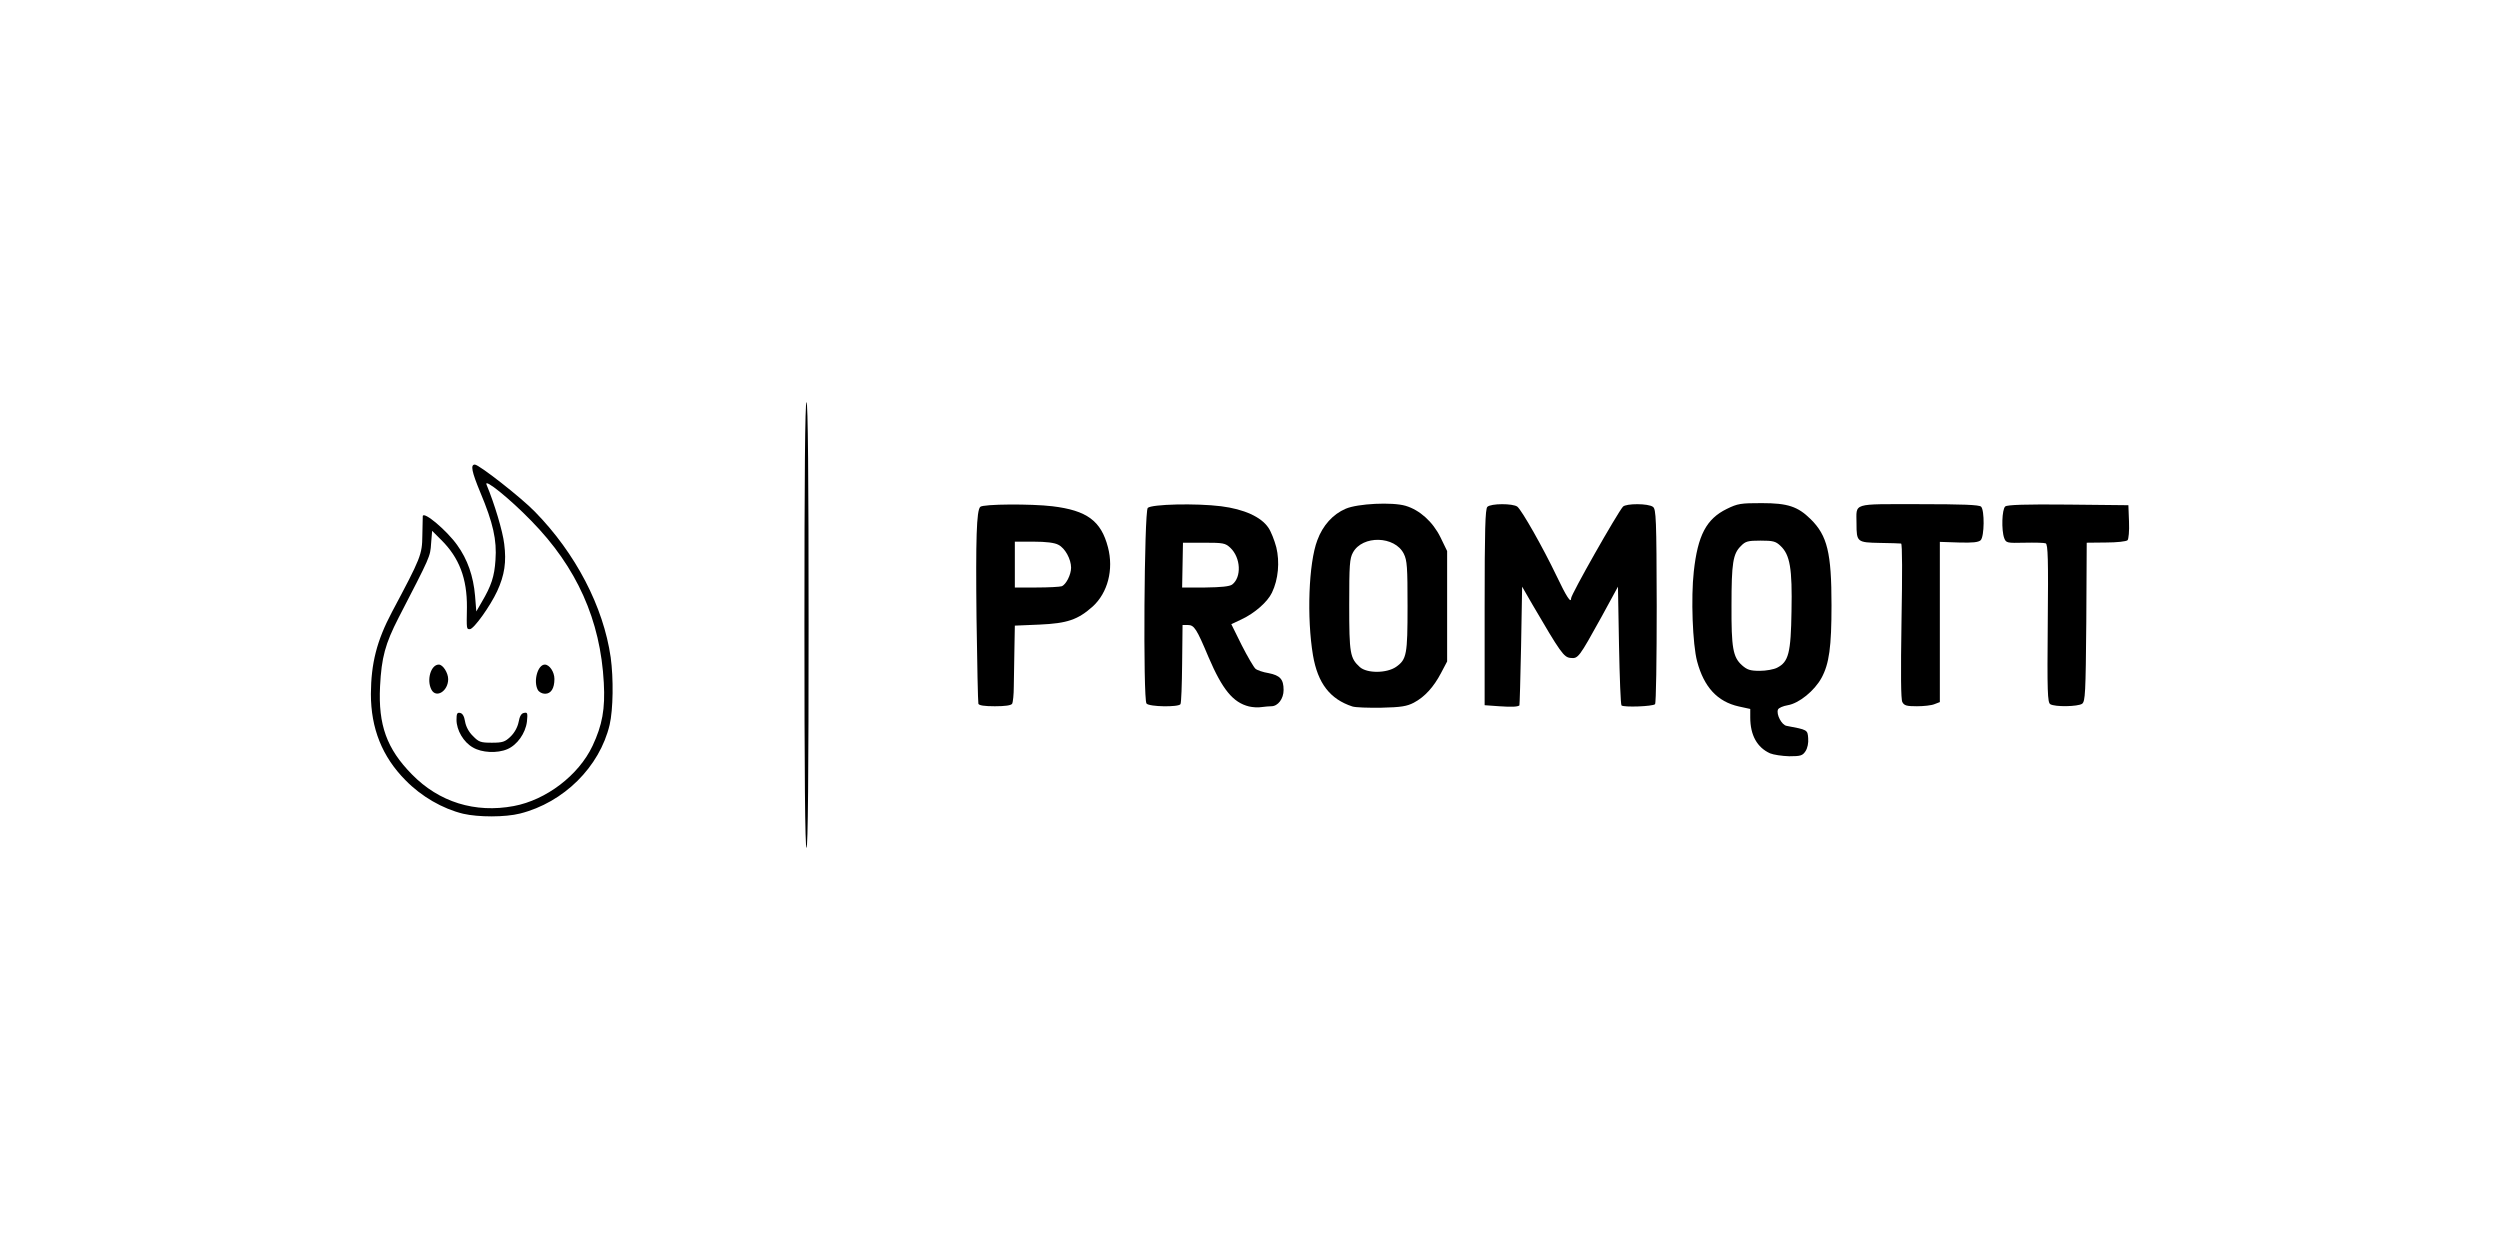 <svg width="1200" height="600" xmlns="http://www.w3.org/2000/svg" preserveAspectRatio="xMidYMid meet" version="1.0">

 <g>
  <title>Layer 1</title>
  <g id="svg_1" fill="#000000">
   <path id="svg_2" d="m386.124,300c0,-70.7 0.3,-107 1,-107c0.7,0 1,36.3 1,107c0,70.7 -0.3,107 -1,107c-0.7,0 -1,-36.3 -1,-107z"/>
   <path id="svg_3" d="m222.324,390.6c-9.9,-2.4 -20.1,-8.3 -27.7,-16.1c-11.2,-11.3 -16.6,-24.9 -16.6,-41.4c0.1,-14.7 2.8,-25.5 10.1,-39.3c13.9,-26.1 14.5,-27.5 14.6,-36.8c0.1,-4.7 0.2,-8.9 0.2,-9.3c0.5,-2.4 11.6,7 16.5,13.9c5,6.9 7.8,15 8.6,24.4l0.6,7.5l2.6,-4.5c4.6,-7.8 6.1,-12.3 6.6,-20.2c0.7,-9.6 -1.1,-17.7 -7.3,-32.5c-4.1,-9.9 -4.8,-13.3 -2.6,-13.3c2,0 22.2,15.8 28.8,22.6c19.6,20 32.9,45.6 36.4,69.9c1.4,10.2 1.2,25.1 -0.5,32.4c-4.8,20.2 -22,37.3 -43,42.6c-7.1,1.8 -20,1.8 -27.3,0.1zm24.3,-3.7c15.5,-2.9 31.1,-14.7 37.8,-28.9c4.7,-10 6.1,-17.7 5.4,-30.3c-1.6,-30 -12.9,-55.4 -34.9,-77.8c-10.2,-10.5 -22.7,-20.6 -21.4,-17.3c3.8,9.1 7.8,22.4 8.5,28.5c1.1,8.6 0.2,14.9 -3.4,22.7c-3.3,7.1 -11.2,18.2 -13.1,18.2c-1.6,0 -1.6,0.2 -1.4,-10.5c0.1,-13.8 -3.7,-23.8 -12.3,-32.3l-4.4,-4.4l-0.5,6.1c-0.4,6.3 -0.3,6 -15.6,35.6c-6.4,12.5 -8.2,19 -8.9,33c-0.9,18.5 3.2,29.9 15.3,42.2c13,13.3 30.3,18.7 48.9,15.2z"/>
   <path id="svg_4" d="m227.024,358.8c-4.5,-2.5 -7.9,-8.3 -7.9,-13.3c0,-2.9 0.3,-3.6 1.7,-3.3c1.2,0.2 2,1.6 2.4,4.1c0.4,2.4 1.8,5.1 3.8,7c2.8,2.9 3.7,3.2 9.1,3.2c5.1,0 6.3,-0.4 8.9,-2.9c1.9,-1.8 3.4,-4.5 3.9,-7c0.5,-2.8 1.3,-4.2 2.6,-4.4c1.7,-0.4 1.8,0.1 1.4,4.2c-0.7,5.6 -4.7,11.2 -9.4,13.2c-4.9,2.1 -12.3,1.7 -16.5,-0.8z"/>
   <path id="svg_5" d="m207.124,331.1c-2.5,-4.7 -0.3,-12.1 3.5,-12.1c2,0 4.5,4 4.5,7c0,5.7 -5.7,9.3 -8,5.1z"/>
   <path id="svg_6" d="m258.124,331.1c-2.2,-4.2 0,-12.1 3.4,-12.1c2.2,0 4.6,3.5 4.6,6.9c0,4.5 -1.6,7.1 -4.5,7.1c-1.4,0 -2.9,-0.8 -3.5,-1.9z"/>
   <path id="svg_7" d="m849.624,361.6c-6.2,-2.8 -9.5,-8.7 -9.5,-17.2l0,-4.1l-5.5,-1.2c-10.3,-2.3 -16.7,-9.3 -20,-21.6c-2.2,-8.2 -3,-30.7 -1.6,-43.2c1.9,-17.3 6,-25.2 15.8,-30c5.3,-2.6 6.7,-2.8 16.8,-2.8c12.5,0 17.3,1.6 23.5,7.7c8,7.9 10,16.1 10,41.3c0,20 -1.1,28.1 -4.8,34.9c-3.4,6.2 -10.8,12.2 -16.2,13.1c-2.3,0.4 -4.4,1.3 -4.7,2.1c-0.9,2.3 1.8,7.4 4.1,7.8c10.1,1.9 10.1,1.9 10.4,5.9c0.2,2.3 -0.3,4.8 -1.3,6.3c-1.4,2.1 -2.3,2.4 -7.8,2.4c-3.4,-0.1 -7.5,-0.7 -9.2,-1.4zm3.4,-41.1c5.5,-2.8 6.6,-7 6.9,-27.2c0.4,-20.4 -0.7,-27 -5.3,-31.3c-2.3,-2.2 -3.6,-2.5 -9.6,-2.5c-6,0 -7.2,0.3 -9.4,2.6c-3.8,3.7 -4.5,8.2 -4.5,28.4c-0.1,20.6 0.7,24.9 5,28.8c2.5,2.2 3.9,2.7 8.6,2.7c3,0 6.8,-0.7 8.3,-1.5z"/>
   <path id="svg_8" d="m599.524,339.1c-7.7,-1.9 -12.8,-8.2 -19.4,-23.6c-5.8,-13.8 -6.9,-15.5 -10,-15.5l-2.5,0l-0.2,18.5c-0.1,10.1 -0.4,18.9 -0.8,19.5c-0.9,1.5 -15,1.3 -16.3,-0.3c-1.7,-2 -1.1,-92.2 0.6,-93.9c1.8,-1.8 23.2,-2.3 35.2,-0.8c11,1.4 19.2,5.1 22.7,10.3c1.2,1.7 2.9,6 3.8,9.4c1.7,7 1,15.4 -2.1,21.8c-2.1,4.4 -8.2,9.8 -14.6,12.8l-4.9,2.3l5,10.1c2.8,5.5 5.8,10.6 6.6,11.3c0.8,0.7 3.7,1.7 6.3,2.1c5.5,1.1 7.2,2.9 7.2,8.1c0,4.2 -2.7,7.8 -5.9,7.8c-1,0 -3.1,0.2 -4.7,0.4c-1.6,0.3 -4.3,0.1 -6,-0.3zm-8.1,-58.5c4.6,-3.5 4.2,-12.9 -0.9,-17.7c-2.4,-2.2 -3.3,-2.4 -12.6,-2.4l-10.1,0l-0.2,10.8l-0.2,10.7l11.1,0c7.7,-0.1 11.6,-0.5 12.9,-1.4z"/>
   <path id="svg_9" d="m649.124,339.1c-10.7,-3.5 -16.6,-11.1 -18.9,-24.6c-3,-17.9 -2.1,-44.2 2.1,-55.2c2.6,-7.1 7.5,-12.5 13.6,-15.1c5.8,-2.5 22.4,-3.3 28.8,-1.4c6.7,2 13,7.6 16.7,15.1l3.2,6.6l0,26.5l0,26.5l-2.9,5.5c-3.5,6.7 -7.8,11.5 -13.1,14.3c-3.3,1.7 -6,2.2 -15.5,2.4c-6.3,0.1 -12.6,-0.1 -14,-0.6zm21,-19c5.1,-3.6 5.5,-5.9 5.5,-29.1c0,-18.8 -0.2,-22 -1.8,-25.2c-4.3,-8.6 -19.8,-9 -24.4,-0.6c-1.6,2.9 -1.8,5.9 -1.8,25.3c0,23.3 0.4,25.4 5.1,29.7c3.5,3.1 12.9,3 17.4,-0.1z"/>
   <path id="svg_10" d="m719.624,339l-7,-0.5l0,-46.9c0,-37.6 0.3,-47.2 1.3,-48.3c1.7,-1.7 12.3,-1.7 14.4,-0.1c2.2,1.8 12.3,19.6 18.8,33.2c4.8,10.1 7,13.4 7,10.8c0,-1.9 22.1,-40.8 24.9,-44c1.5,-1.6 12.2,-1.6 14.4,0.1c1.5,1.1 1.7,5.6 1.8,47.6c0,25.4 -0.3,46.7 -0.8,47.1c-1,1.1 -15.1,1.6 -16.1,0.6c-0.4,-0.4 -0.9,-13.4 -1.2,-28.9l-0.5,-28.1l-7.9,14.5c-10.9,19.7 -11.2,20.1 -14.9,19.7c-3.2,-0.3 -4.8,-2.6 -18.3,-25.7l-4.9,-8.5l-0.5,28.5c-0.3,15.6 -0.7,28.5 -0.8,28.5c-1,0.7 -3.7,0.8 -9.7,0.4z"/>
   <path id="svg_11" d="m469.624,337.8c-0.2,-0.7 -0.6,-19.3 -0.9,-41.3c-0.4,-37.8 0,-51.5 1.8,-53.2c1.3,-1.4 24.6,-1.5 34.6,-0.3c16.6,2 23.4,7 26.7,19.7c2.8,10.7 -0.1,21.8 -7.3,28.4c-7.2,6.4 -12.2,8.1 -25.5,8.7l-11.9,0.5l-0.2,11.1c-0.1,6.1 -0.2,14.3 -0.3,18.1c0,3.9 -0.4,7.6 -0.8,8.3c-0.5,0.8 -3.4,1.2 -8.3,1.2c-5.1,0 -7.6,-0.4 -7.9,-1.2zm40,-56.4c2.1,-0.8 4.5,-5.6 4.5,-8.9c0,-4.1 -2.9,-9.4 -6.1,-11c-1.8,-1 -5.9,-1.5 -11.9,-1.5l-9,0l0,11l0,11l10.4,0c5.7,0 11.2,-0.3 12.1,-0.6z"/>
   <path id="svg_12" d="m913.124,337c-0.7,-1.3 -0.8,-13.5 -0.4,-39c0.4,-22 0.4,-37.1 -0.2,-37.1c-0.5,-0.1 -5.1,-0.2 -10.2,-0.3c-10.9,-0.2 -11.2,-0.4 -11.2,-9.3c0,-10.1 -2.7,-9.3 29.9,-9.3c21,0 29,0.3 29.9,1.2c1.7,1.7 1.6,14.3 -0.2,16.1c-1.1,1 -3.7,1.3 -10.5,1.1l-9.1,-0.3l0,38.5l0,38.4l-2.6,1c-1.4,0.6 -5.2,1 -8.4,1c-4.9,0 -6.1,-0.3 -7,-2z"/>
   <path id="svg_13" d="m984.124,338c-1.3,-0.8 -1.5,-6 -1.2,-38.8c0.3,-30.6 0.1,-38 -1,-38.4c-0.7,-0.3 -5.3,-0.4 -10.1,-0.3c-8.5,0.2 -8.9,0.1 -9.8,-2.2c-1.4,-3.8 -1.1,-13.9 0.5,-15.2c0.9,-0.8 9.7,-1.1 30.2,-0.9l28.9,0.3l0.3,7.9c0.2,4.5 -0.2,8.4 -0.7,8.9c-0.6,0.6 -5.2,1.1 -10.3,1.1l-9.3,0.1l-0.2,38c-0.3,34.4 -0.5,38.1 -2,39.3c-2,1.4 -13.1,1.6 -15.3,0.2z"/>
  </g>
 </g>
</svg>